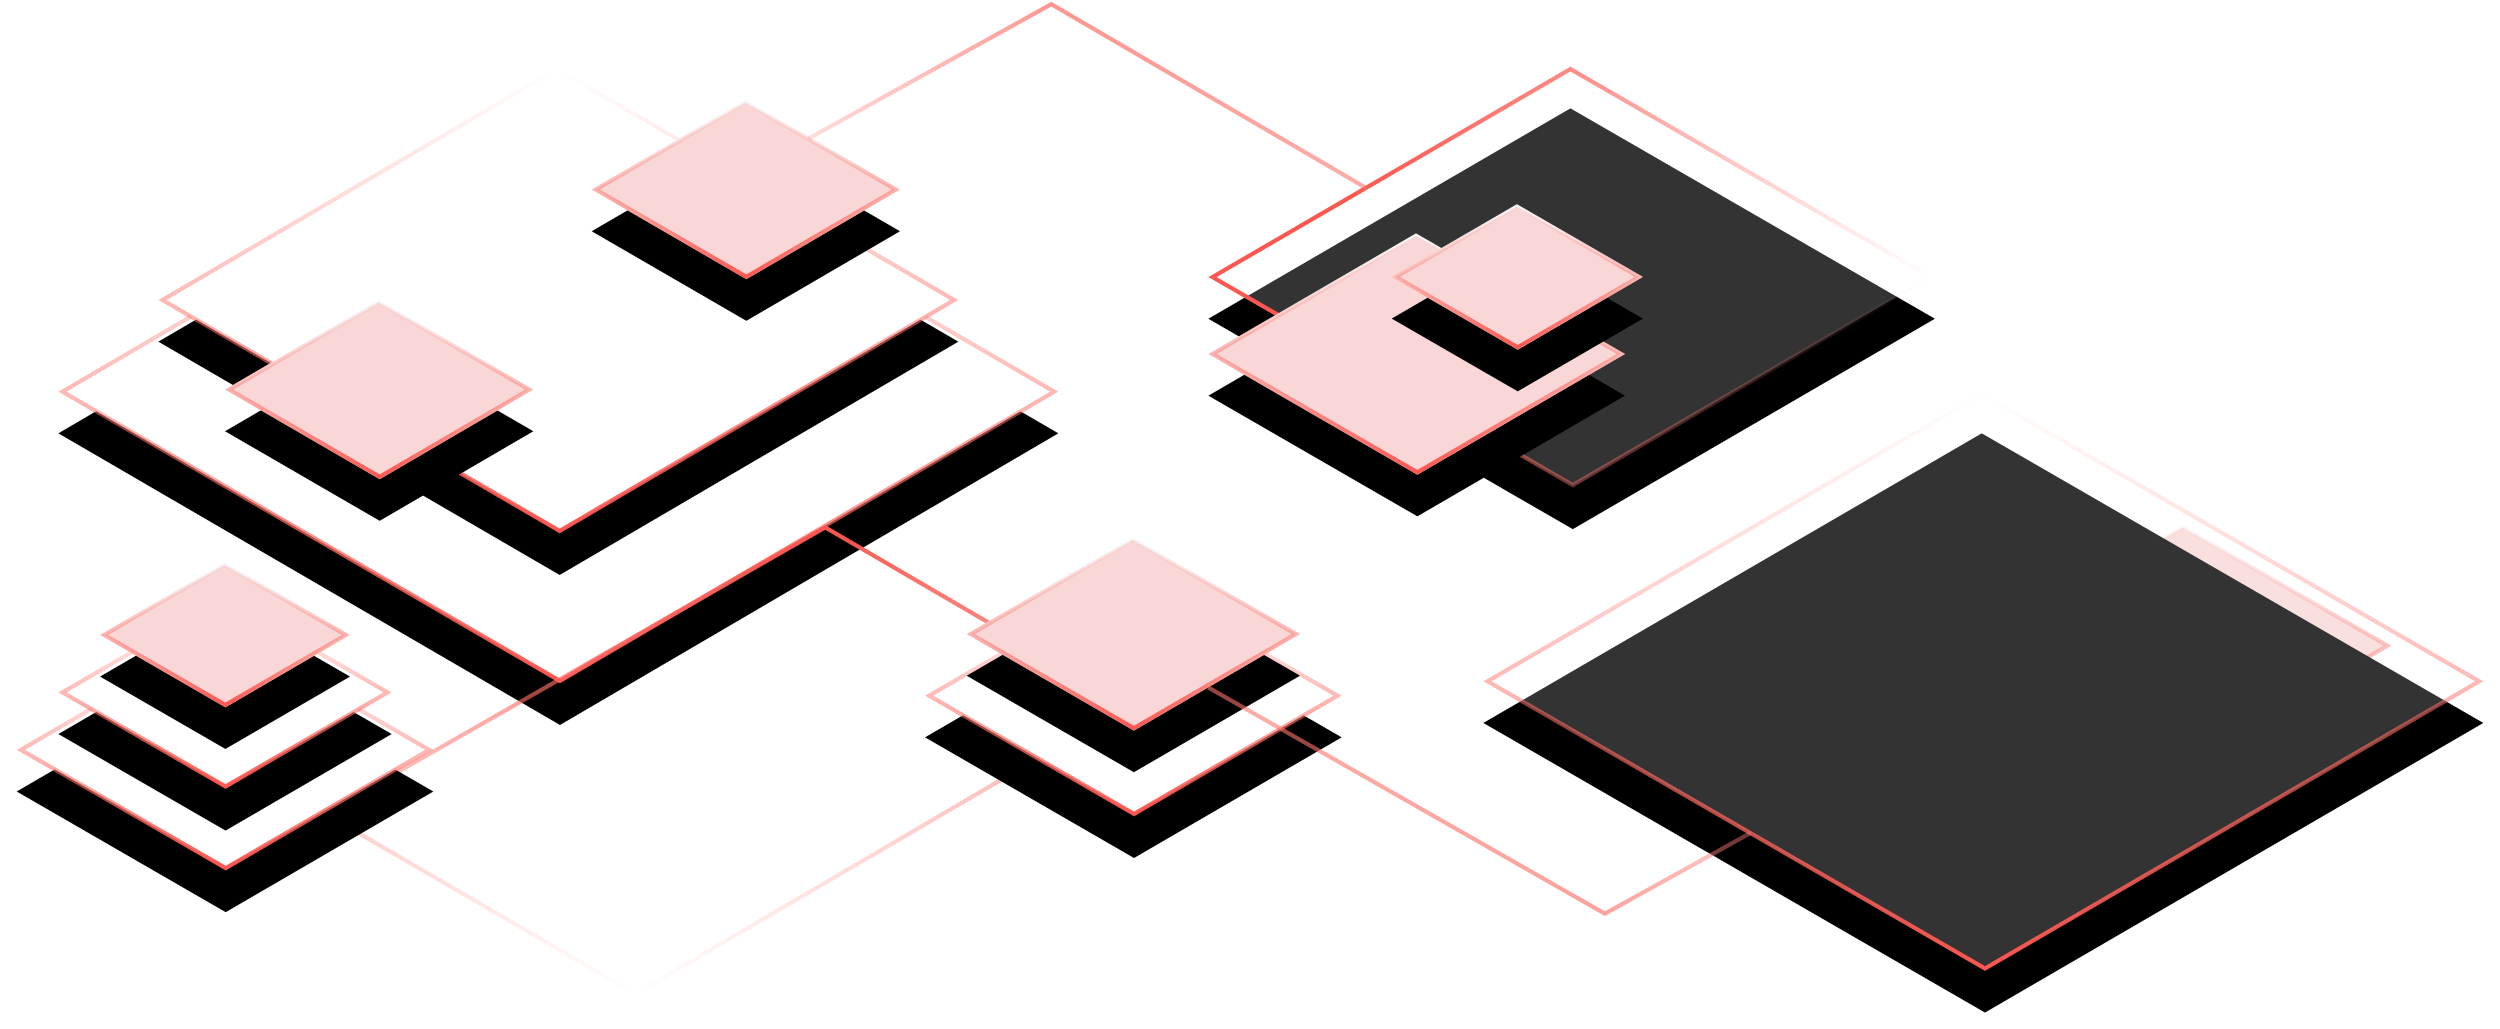 <svg xmlns="http://www.w3.org/2000/svg" xmlns:xlink="http://www.w3.org/1999/xlink" width="600" height="247" viewBox="0 0 600 247">
    <defs>
        <linearGradient id="c" x1="50%" x2="50%" y1="0%" y2="100%">
            <stop offset="0%" stop-color="#FF9088" stop-opacity="0"/>
            <stop offset="100%" stop-color="#FD5750"/>
        </linearGradient>
        <path id="b" d="M129.609 23L10 93l120.391 70L250 93z"/>
        <filter id="a" width="109.2%" x="-4.6%" y="-5%" filterUnits="objectBoundingBox">
            <feOffset dy="10" in="SourceAlpha" result="shadowOffsetOuter1"/>
            <feGaussianBlur in="shadowOffsetOuter1" result="shadowBlurOuter1" stdDeviation="2"/>
            <feComposite in="shadowBlurOuter1" in2="SourceAlpha" operator="out" result="shadowBlurOuter1"/>
            <feColorMatrix in="shadowBlurOuter1" values="0 0 0 0 0.992 0 0 0 0 0.341 0 0 0 0 0.314 0 0 0 0.15 0"/>
        </filter>
        <path id="e" d="M129.687 15L34 71l96.313 56L226 71z"/>
        <filter id="d" width="111.5%" height="125%" x="-5.7%" y="-6.2%" filterUnits="objectBoundingBox">
            <feOffset dy="10" in="SourceAlpha" result="shadowOffsetOuter1"/>
            <feGaussianBlur in="shadowOffsetOuter1" result="shadowBlurOuter1" stdDeviation="2"/>
            <feComposite in="shadowBlurOuter1" in2="SourceAlpha" operator="out" result="shadowBlurOuter1"/>
            <feColorMatrix in="shadowBlurOuter1" values="0 0 0 0 0.992 0 0 0 0 0.341 0 0 0 0 0.314 0 0 0 0.15 0"/>
        </filter>
        <path id="g" d="M86.88 71L50 92.5 87.12 114 124 92.5z"/>
        <filter id="f" width="129.7%" height="165.1%" x="-14.9%" y="-16.3%" filterUnits="objectBoundingBox">
            <feOffset dy="10" in="SourceAlpha" result="shadowOffsetOuter1"/>
            <feGaussianBlur in="shadowOffsetOuter1" result="shadowBlurOuter1" stdDeviation="2"/>
            <feComposite in="shadowBlurOuter1" in2="SourceAlpha" operator="out" result="shadowBlurOuter1"/>
            <feColorMatrix in="shadowBlurOuter1" values="0 0 0 0 0.992 0 0 0 0 0.341 0 0 0 0 0.314 0 0 0 0.2 0"/>
        </filter>
        <path id="i" d="M174.88 23L138 44.5 175.12 66 212 44.5z"/>
        <filter id="h" width="129.7%" height="165.1%" x="-14.9%" y="-16.3%" filterUnits="objectBoundingBox">
            <feOffset dy="10" in="SourceAlpha" result="shadowOffsetOuter1"/>
            <feGaussianBlur in="shadowOffsetOuter1" result="shadowBlurOuter1" stdDeviation="2"/>
            <feComposite in="shadowBlurOuter1" in2="SourceAlpha" operator="out" result="shadowBlurOuter1"/>
            <feColorMatrix in="shadowBlurOuter1" values="0 0 0 0 0.992 0 0 0 0 0.341 0 0 0 0 0.314 0 0 0 0.2 0"/>
        </filter>
        <path id="k" d="M267.837 137L218 165.962l50.163 28.962L318 165.962z"/>
        <filter id="j" width="122%" height="148.3%" x="-11%" y="-12.1%" filterUnits="objectBoundingBox">
            <feOffset dy="10" in="SourceAlpha" result="shadowOffsetOuter1"/>
            <feGaussianBlur in="shadowOffsetOuter1" result="shadowBlurOuter1" stdDeviation="2"/>
            <feComposite in="shadowBlurOuter1" in2="SourceAlpha" operator="out" result="shadowBlurOuter1"/>
            <feColorMatrix in="shadowBlurOuter1" values="0 0 0 0 0.992 0 0 0 0 0.341 0 0 0 0 0.314 0 0 0 0.15 0"/>
        </filter>
        <path id="m" d="M49.837 150L0 178.962l50.163 28.962L100 178.962z"/>
        <filter id="l" width="122%" height="148.3%" x="-11%" y="-12.1%" filterUnits="objectBoundingBox">
            <feOffset dy="10" in="SourceAlpha" result="shadowOffsetOuter1"/>
            <feGaussianBlur in="shadowOffsetOuter1" result="shadowBlurOuter1" stdDeviation="2"/>
            <feComposite in="shadowBlurOuter1" in2="SourceAlpha" operator="out" result="shadowBlurOuter1"/>
            <feColorMatrix in="shadowBlurOuter1" values="0 0 0 0 0.992 0 0 0 0 0.341 0 0 0 0 0.314 0 0 0 0.15 0"/>
        </filter>
        <path id="o" d="M49.87 142L10 165.17l40.13 23.169L90 165.169z"/>
        <filter id="n" width="127.5%" height="160.4%" x="-13.8%" y="-15.1%" filterUnits="objectBoundingBox">
            <feOffset dy="10" in="SourceAlpha" result="shadowOffsetOuter1"/>
            <feGaussianBlur in="shadowOffsetOuter1" result="shadowBlurOuter1" stdDeviation="2"/>
            <feComposite in="shadowBlurOuter1" in2="SourceAlpha" operator="out" result="shadowBlurOuter1"/>
            <feColorMatrix in="shadowBlurOuter1" values="0 0 0 0 0.992 0 0 0 0 0.341 0 0 0 0 0.314 0 0 0 0.15 0"/>
        </filter>
        <path id="q" d="M267.87 128L228 151.17l40.13 23.169 39.87-23.17z"/>
        <filter id="p" width="127.5%" height="160.4%" x="-13.8%" y="-15.1%" filterUnits="objectBoundingBox">
            <feOffset dy="10" in="SourceAlpha" result="shadowOffsetOuter1"/>
            <feGaussianBlur in="shadowOffsetOuter1" result="shadowBlurOuter1" stdDeviation="2"/>
            <feComposite in="shadowBlurOuter1" in2="SourceAlpha" operator="out" result="shadowBlurOuter1"/>
            <feColorMatrix in="shadowBlurOuter1" values="0 0 0 0 0.992 0 0 0 0 0.341 0 0 0 0 0.314 0 0 0 0.2 0"/>
        </filter>
        <path id="s" d="M49.902 134L20 151.377l30.098 17.377L80 151.377z"/>
        <filter id="r" width="136.7%" height="180.6%" x="-18.3%" y="-20.1%" filterUnits="objectBoundingBox">
            <feOffset dy="10" in="SourceAlpha" result="shadowOffsetOuter1"/>
            <feGaussianBlur in="shadowOffsetOuter1" result="shadowBlurOuter1" stdDeviation="2"/>
            <feComposite in="shadowBlurOuter1" in2="SourceAlpha" operator="out" result="shadowBlurOuter1"/>
            <feColorMatrix in="shadowBlurOuter1" values="0 0 0 0 0.992 0 0 0 0 0.341 0 0 0 0 0.314 0 0 0 0.2 0"/>
        </filter>
        <path id="u" d="M519.837 125L470 153.962l50.163 28.962L570 153.962z"/>
        <filter id="t" width="122%" height="148.3%" x="-11%" y="-12.1%" filterUnits="objectBoundingBox">
            <feOffset dy="10" in="SourceAlpha" result="shadowOffsetOuter1"/>
            <feGaussianBlur in="shadowOffsetOuter1" result="shadowBlurOuter1" stdDeviation="2"/>
            <feComposite in="shadowBlurOuter1" in2="SourceAlpha" operator="out" result="shadowBlurOuter1"/>
            <feColorMatrix in="shadowBlurOuter1" values="0 0 0 0 0.992 0 0 0 0 0.341 0 0 0 0 0.314 0 0 0 0.2 0"/>
        </filter>
        <linearGradient id="x" x1="100%" x2="21.222%" y1="50%" y2="27.845%">
            <stop offset="0%" stop-color="#FF9088" stop-opacity="0"/>
            <stop offset="100%" stop-color="#FD5750"/>
        </linearGradient>
        <path id="w" d="M372.9 15L286 65.5l87.468 50.5 86.9-50.5z"/>
        <filter id="v" width="112.6%" height="127.7%" x="-6.3%" y="-6.9%" filterUnits="objectBoundingBox">
            <feOffset dy="10" in="SourceAlpha" result="shadowOffsetOuter1"/>
            <feGaussianBlur in="shadowOffsetOuter1" result="shadowBlurOuter1" stdDeviation="2"/>
            <feComposite in="shadowBlurOuter1" in2="SourceAlpha" operator="out" result="shadowBlurOuter1"/>
            <feColorMatrix in="shadowBlurOuter1" values="0 0 0 0 0.992 0 0 0 0 0.341 0 0 0 0 0.314 0 0 0 0.15 0"/>
        </filter>
        <path id="z" d="M471.609 93L352 162.509l120.391 69.508L592 162.508z"/>
        <filter id="y" width="109.2%" height="120.1%" x="-4.6%" y="-5%" filterUnits="objectBoundingBox">
            <feOffset dy="10" in="SourceAlpha" result="shadowOffsetOuter1"/>
            <feGaussianBlur in="shadowOffsetOuter1" result="shadowBlurOuter1" stdDeviation="2"/>
            <feComposite in="shadowBlurOuter1" in2="SourceAlpha" operator="out" result="shadowBlurOuter1"/>
            <feColorMatrix in="shadowBlurOuter1" values="0 0 0 0 0.992 0 0 0 0 0.341 0 0 0 0 0.314 0 0 0 0.15 0"/>
        </filter>
        <path id="B" d="M335.837 55L286 83.962l50.163 28.962L386 83.962z"/>
        <filter id="A" width="122%" height="148.3%" x="-11%" y="-12.1%" filterUnits="objectBoundingBox">
            <feOffset dy="10" in="SourceAlpha" result="shadowOffsetOuter1"/>
            <feGaussianBlur in="shadowOffsetOuter1" result="shadowBlurOuter1" stdDeviation="2"/>
            <feComposite in="shadowBlurOuter1" in2="SourceAlpha" operator="out" result="shadowBlurOuter1"/>
            <feColorMatrix in="shadowBlurOuter1" values="0 0 0 0 0.992 0 0 0 0 0.341 0 0 0 0 0.314 0 0 0 0.2 0"/>
        </filter>
        <path id="D" d="M360.048 48L330 65.462l30.245 17.462 30.048-17.462z"/>
        <filter id="C" width="136.5%" height="180.2%" x="-18.2%" y="-20%" filterUnits="objectBoundingBox">
            <feOffset dy="10" in="SourceAlpha" result="shadowOffsetOuter1"/>
            <feGaussianBlur in="shadowOffsetOuter1" result="shadowBlurOuter1" stdDeviation="2"/>
            <feComposite in="shadowBlurOuter1" in2="SourceAlpha" operator="out" result="shadowBlurOuter1"/>
            <feColorMatrix in="shadowBlurOuter1" values="0 0 0 0 0.992 0 0 0 0 0.341 0 0 0 0 0.314 0 0 0 0.2 0"/>
        </filter>
        <linearGradient id="E" x1="100%" x2="-15.83%" y1="0%" y2="100%">
            <stop offset="0%" stop-color="#FF9088" stop-opacity=".2"/>
            <stop offset="100%" stop-color="#FD5750"/>
        </linearGradient>
    </defs>
    <g fill="none" fill-rule="evenodd">
        <g transform="translate(4 1)">
            <use fill="#000" filter="url(#a)" xlink:href="#b"/>
            <path fill="#FFF" stroke="url(#c)" stroke-linejoin="square" d="M129.61 23.579L10.992 92.999 130.39 162.42l118.618-69.42L129.61 23.58z"/>
        </g>
        <g transform="translate(4 1)">
            <use fill="#000" filter="url(#d)" xlink:href="#e"/>
            <path fill="#FFF" stroke="url(#c)" stroke-linejoin="square" d="M129.688 15.579l-94.696 55.42 95.32 55.422 94.696-55.42-95.32-55.422z"/>
        </g>
        <g transform="translate(4 1)">
            <use fill="#000" filter="url(#f)" xlink:href="#g"/>
            <use fill="#F7F7F7" xlink:href="#g"/>
            <path fill="#FD5750" fill-opacity=".2" stroke="url(#c)" stroke-linejoin="square" d="M86.88 71.578l-35.885 20.92 36.125 20.924 35.885-20.92L86.88 71.577z"/>
        </g>
        <g transform="translate(4 1)">
            <use fill="#000" filter="url(#h)" xlink:href="#i"/>
            <use fill="#F7F7F7" xlink:href="#i"/>
            <path fill="#FD5750" fill-opacity=".2" stroke="url(#c)" stroke-linejoin="square" d="M174.88 23.578l-35.885 20.92 36.125 20.924 35.885-20.92-36.125-20.924z"/>
        </g>
        <path stroke="url(#c)" d="M146.997 237.553l120.052-68.693-74.44-43.281-118.618 69.42 73.006 42.554z" transform="rotate(180 172.525 182.065)"/>
        <g transform="translate(4 1)">
            <use fill="#000" filter="url(#j)" xlink:href="#k"/>
            <path fill="#FFF" stroke="url(#c)" stroke-linejoin="square" d="M267.838 137.578l-48.84 28.383 49.164 28.385 48.84-28.383-49.164-28.385z"/>
        </g>
        <g transform="translate(4 1)">
            <use fill="#000" filter="url(#l)" xlink:href="#m"/>
            <path fill="#FFF" stroke="url(#c)" stroke-linejoin="square" d="M49.838 150.578L.998 178.96l49.164 28.385 48.84-28.383-49.164-28.385z"/>
        </g>
        <g transform="translate(4 1)">
            <use fill="#000" filter="url(#n)" xlink:href="#o"/>
            <path fill="#FFF" stroke="url(#c)" stroke-linejoin="square" d="M49.87 142.578l-38.872 22.59 39.132 22.593 38.872-22.59-39.132-22.593z"/>
        </g>
        <g transform="translate(4 1)">
            <use fill="#000" filter="url(#p)" xlink:href="#q"/>
            <use fill="#F7F7F7" xlink:href="#q"/>
            <path fill="#FD5750" fill-opacity=".2" stroke="url(#c)" stroke-linejoin="square" d="M267.87 128.578l-38.872 22.59 39.132 22.593 38.872-22.59-39.132-22.593z"/>
        </g>
        <g transform="translate(4 1)">
            <use fill="#000" filter="url(#r)" xlink:href="#s"/>
            <use fill="#F7F7F7" xlink:href="#s"/>
            <path fill="#FD5750" fill-opacity=".2" stroke="url(#c)" stroke-linejoin="square" d="M49.903 134.578l-28.905 16.798 29.099 16.8 28.905-16.798-29.099-16.8z"/>
        </g>
        <g transform="translate(4 1)">
            <use fill="#000" filter="url(#t)" xlink:href="#u"/>
            <use fill="#F7F7F7" xlink:href="#u"/>
            <path fill="#FD5750" fill-opacity=".2" stroke="url(#c)" stroke-linejoin="square" d="M519.838 125.578l-48.84 28.383 49.164 28.385 48.84-28.383-49.164-28.385z"/>
        </g>
        <g transform="translate(4 1)">
            <use fill="#000" filter="url(#v)" xlink:href="#w"/>
            <path fill="#FFF" fill-opacity=".2" stroke="url(#x)" stroke-linejoin="square" d="M372.9 15.578l-85.902 49.92 86.47 49.924 85.902-49.92-86.47-49.924z"/>
        </g>
        <g transform="translate(4 1)">
            <use fill="#000" filter="url(#y)" xlink:href="#z"/>
            <path fill="#FFF" fill-opacity=".2" stroke="url(#c)" stroke-linejoin="square" d="M471.61 93.578l-118.612 68.93 119.392 68.931 118.612-68.93L471.61 93.579z"/>
        </g>
        <g transform="translate(4 1)">
            <use fill="#000" filter="url(#A)" xlink:href="#B"/>
            <use fill="#F7F7F7" xlink:href="#B"/>
            <path fill="#FD5750" fill-opacity=".2" stroke="url(#c)" stroke-linejoin="square" d="M335.838 55.578l-48.84 28.383 49.164 28.385 48.84-28.383-49.164-28.385z"/>
        </g>
        <g transform="translate(4 1)">
            <use fill="#000" filter="url(#C)" xlink:href="#D"/>
            <use fill="#F7F7F7" xlink:href="#D"/>
            <path fill="#FD5750" fill-opacity=".2" stroke="url(#c)" stroke-linejoin="square" d="M360.049 48.578L330.998 65.46l29.246 16.885 29.051-16.883-29.246-16.885z"/>
        </g>
        <path stroke="url(#E)" d="M286 164l95.161 54.277 34.968-19.361" transform="translate(4 1)"/>
        <path stroke="url(#E)" d="M190 0l75.758 44.233 58.311-32.286" transform="rotate(180 259.035 22.617)"/>
    </g>
</svg>
